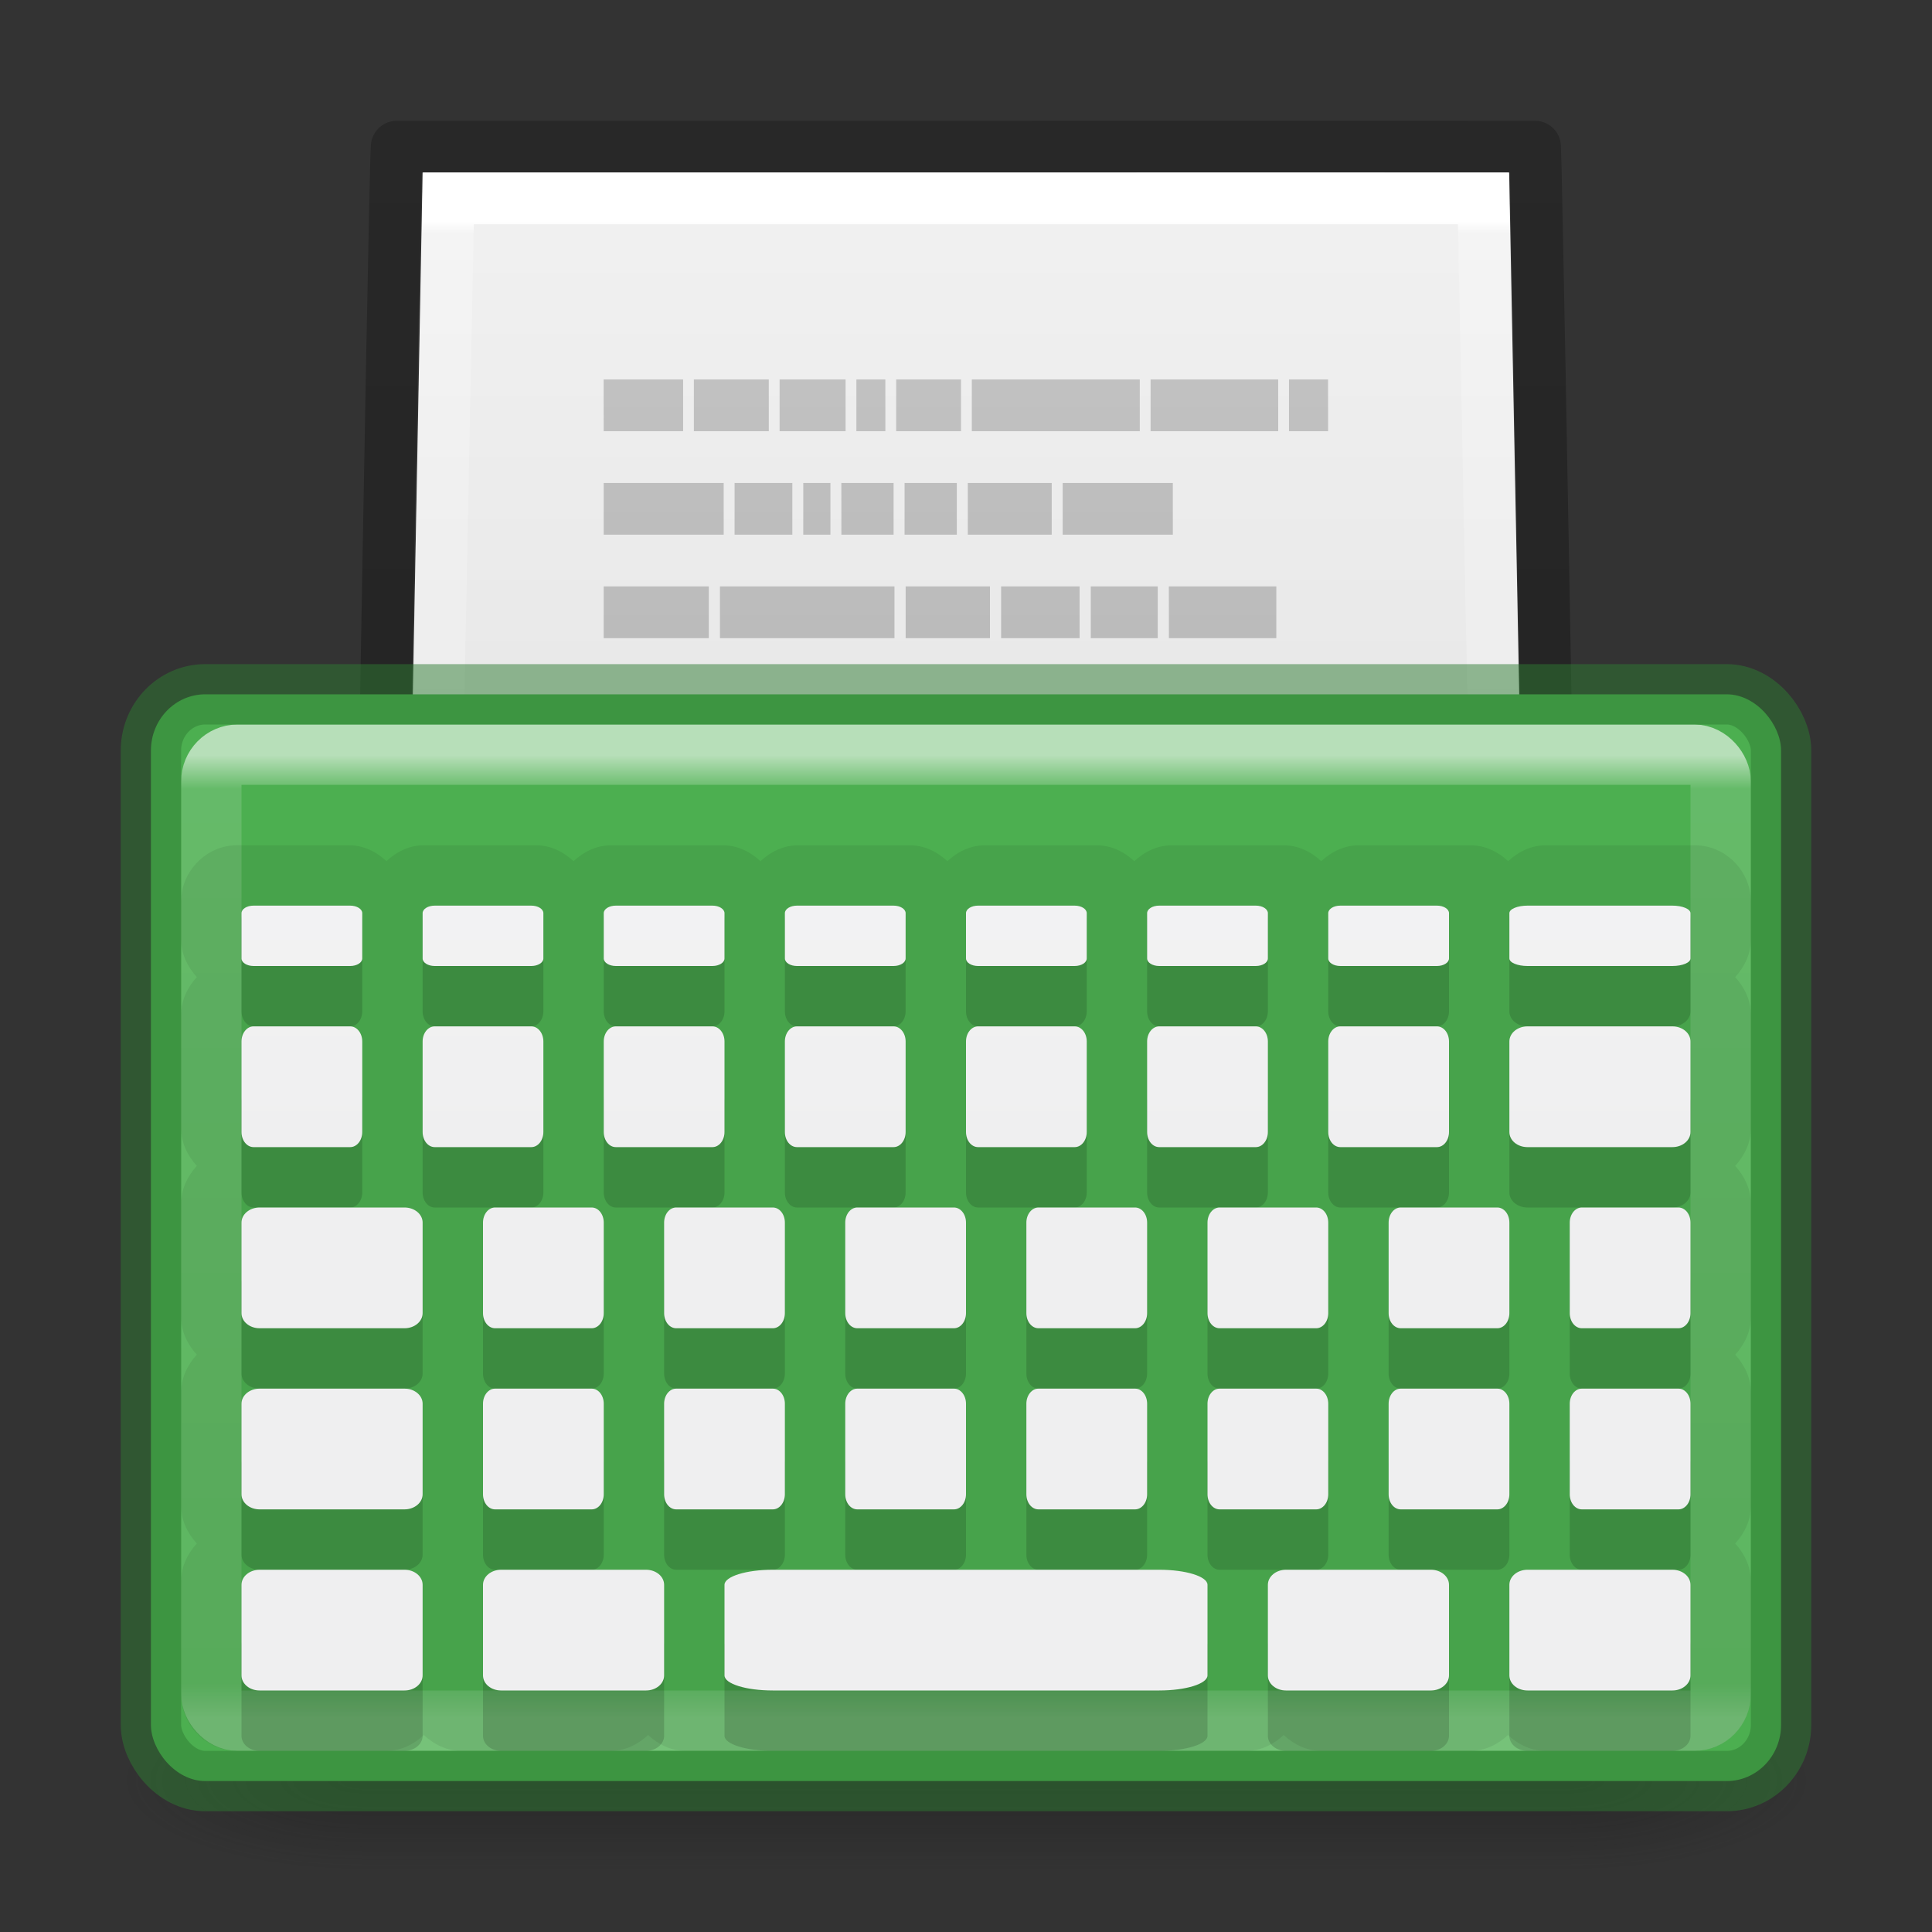 <?xml version="1.0" encoding="UTF-8" standalone="no"?>
<svg
   xmlns:dc="http://purl.org/dc/elements/1.1/"
   xmlns:cc="http://creativecommons.org/ns#"
   xmlns:rdf="http://www.w3.org/1999/02/22-rdf-syntax-ns#"
   xmlns:svg="http://www.w3.org/2000/svg"
   xmlns="http://www.w3.org/2000/svg"
   xmlns:xlink="http://www.w3.org/1999/xlink"
   xmlns:sodipodi="http://sodipodi.sourceforge.net/DTD/sodipodi-0.dtd"
   xmlns:inkscape="http://www.inkscape.org/namespaces/inkscape"
   version="1.1"
   width="32"
   height="32"
   id="svg6860"
   sodipodi:docname="com.github.manexim.typewriter.svg"
   inkscape:version="0.92.4 5da689c313, 2019-01-14">
  <rect width="100%" height="100%" fill="#333333" stroke="none"/>
  <sodipodi:namedview
     pagecolor="#ffffff"
     bordercolor="#666666"
     borderopacity="1"
     objecttolerance="10"
     gridtolerance="10"
     guidetolerance="10"
     inkscape:pageopacity="0"
     inkscape:pageshadow="2"
     inkscape:window-width="1920"
     inkscape:window-height="1167"
     id="namedview43"
     showgrid="true"
     inkscape:zoom="22.627418"
     inkscape:cx="3.0344303"
     inkscape:cy="9.4427537"
     inkscape:window-x="1920"
     inkscape:window-y="0"
     inkscape:window-maximized="1"
     inkscape:current-layer="svg6860">
    <inkscape:grid
       type="xygrid"
       id="grid850"
       empspacing="4" />
    <inkscape:grid
       type="xygrid"
       id="grid852"
       spacingy="0.5"
       spacingx="0.5"
       empspacing="2"
       color="#ffef3f"
       opacity="0.275"
       empcolor="#ffef3f"
       empopacity="0.275"
       dotted="true" />
  </sodipodi:namedview>
  <defs
     id="defs6862">
    <linearGradient
       id="linearGradient857">
      <stop
         style="stop-color:#667885;stop-opacity:1"
         offset="0"
         id="stop853" />
      <stop
         style="stop-color:#485a6c;stop-opacity:1"
         offset="1"
         id="stop855" />
    </linearGradient>
    <linearGradient
       x1="167.983"
       y1="8.508"
       x2="167.983"
       y2="54.78"
       id="linearGradient5915"
       xlink:href="#linearGradient5803-0"
       gradientUnits="userSpaceOnUse"
       gradientTransform="matrix(0.422,0,0,0.422,-52.56,1.775)" />
    <linearGradient
       id="linearGradient5803-0">
      <stop
         id="stop5805-3"
         style="stop-color:#fff5ef;stop-opacity:1"
         offset="0" />
      <stop
         id="stop5807-4"
         style="stop-color:#fef8dd;stop-opacity:1"
         offset="1" />
    </linearGradient>
    <linearGradient
       x1="24"
       y1="6.24"
       x2="24"
       y2="41.76"
       id="linearGradient4161"
       xlink:href="#linearGradient3924-0"
       gradientUnits="userSpaceOnUse"
       gradientTransform="matrix(0.676,0,0,0.676,-0.216,-0.216)" />
    <linearGradient
       id="linearGradient3924-0">
      <stop
         id="stop3926-6"
         style="stop-color:#ffffff;stop-opacity:1"
         offset="0" />
      <stop
         id="stop3928-3"
         style="stop-color:#ffffff;stop-opacity:0.235"
         offset="0.042" />
      <stop
         id="stop3930-2"
         style="stop-color:#ffffff;stop-opacity:0.157"
         offset="0.958" />
      <stop
         id="stop3932-62"
         style="stop-color:#ffffff;stop-opacity:0.392"
         offset="1" />
    </linearGradient>
    <radialGradient
       cx="4.993"
       cy="43.5"
       r="2.5"
       fx="4.993"
       fy="43.5"
       id="radialGradient2976"
       xlink:href="#linearGradient3688-166-749-6"
       gradientUnits="userSpaceOnUse"
       gradientTransform="matrix(2.176,0,0,1.4,26.701,-17.4)" />
    <linearGradient
       id="linearGradient3688-166-749-6">
      <stop
         id="stop2883-8"
         style="stop-color:#181818;stop-opacity:1"
         offset="0" />
      <stop
         id="stop2885-3"
         style="stop-color:#181818;stop-opacity:0"
         offset="1" />
    </linearGradient>
    <radialGradient
       cx="4.993"
       cy="43.5"
       r="2.5"
       fx="4.993"
       fy="43.5"
       id="radialGradient2978"
       xlink:href="#linearGradient3688-464-309-7"
       gradientUnits="userSpaceOnUse"
       gradientTransform="matrix(2.176,0,0,1.4,-21.299,-104.4)" />
    <linearGradient
       id="linearGradient3688-464-309-7">
      <stop
         id="stop2889-0"
         style="stop-color:#181818;stop-opacity:1"
         offset="0" />
      <stop
         id="stop2891-66"
         style="stop-color:#181818;stop-opacity:0"
         offset="1" />
    </linearGradient>
    <linearGradient
       x1="25.058"
       y1="47.028"
       x2="25.058"
       y2="39.999"
       id="linearGradient2980"
       xlink:href="#linearGradient3702-501-757-3"
       gradientUnits="userSpaceOnUse"
       gradientTransform="matrix(0.969,0,0,1,0.735,0)" />
    <linearGradient
       id="linearGradient3702-501-757-3">
      <stop
         id="stop2895-3"
         style="stop-color:#181818;stop-opacity:0"
         offset="0" />
      <stop
         id="stop2897-28"
         style="stop-color:#181818;stop-opacity:1"
         offset="0.5" />
      <stop
         id="stop2899-8"
         style="stop-color:#181818;stop-opacity:0"
         offset="1" />
    </linearGradient>
    <linearGradient
       xlink:href="#linearGradient857"
       id="linearGradient859"
       x1="17"
       y1="3"
       x2="17"
       y2="29.133"
       gradientUnits="userSpaceOnUse" />
    <linearGradient
       xlink:href="#linearGradient5171"
       id="linearGradient5177"
       x1="-19"
       y1="20"
       x2="-19"
       y2="42"
       gradientUnits="userSpaceOnUse"
       gradientTransform="translate(46.621,-46)" />
    <linearGradient
       id="linearGradient5171">
      <stop
         style="stop-color:#f8f8f8;stop-opacity:1"
         offset="0"
         id="stop5173" />
      <stop
         style="stop-color:#efeff0;stop-opacity:1"
         offset="1"
         id="stop5175" />
    </linearGradient>
    <linearGradient
       xlink:href="#linearGradient3462"
       id="linearGradient4088"
       gradientUnits="userSpaceOnUse"
       gradientTransform="matrix(0.676,0,0,0.432,-0.216,10.122)"
       x1="40.29"
       y1="5.525"
       x2="40.29"
       y2="42.438" />
    <linearGradient
       id="linearGradient3462">
      <stop
         id="stop3464"
         style="stop-color:#ffffff;stop-opacity:1"
         offset="0" />
      <stop
         id="stop3466"
         style="stop-color:#ffffff;stop-opacity:0.235"
         offset="0.035" />
      <stop
         id="stop3468"
         style="stop-color:#ffffff;stop-opacity:0.157"
         offset="0.964" />
      <stop
         id="stop3470"
         style="stop-color:#ffffff;stop-opacity:0.392"
         offset="1" />
    </linearGradient>
    <linearGradient
       xlink:href="#radialGradient4536"
       id="linearGradient4534"
       x1="24.726"
       y1="7.879"
       x2="24.726"
       y2="61.172"
       gradientUnits="userSpaceOnUse"
       gradientTransform="matrix(0.6,0,0,0.5,1.6,7.25)" />
    <radialGradient
       cx="23.896"
       cy="3.99"
       r="20.397"
       id="radialGradient4536"
       gradientUnits="userSpaceOnUse"
       gradientTransform="matrix(0,1.232,-1.626,0,18.487,-28.722)">
      <stop
         id="stop4538"
         style="stop-color:#ffffff;stop-opacity:1"
         offset="0" />
      <stop
         id="stop4540"
         style="stop-color:#dddddd;stop-opacity:1"
         offset="0.066" />
      <stop
         id="stop4542"
         style="stop-color:#abacae;stop-opacity:1"
         offset="0.661" />
      <stop
         id="stop4544"
         style="stop-color:#89898b;stop-opacity:1"
         offset="1" />
    </radialGradient>
    <linearGradient
       gradientTransform="matrix(0.084,0,0,0.012,-6.54,38.471)"
       gradientUnits="userSpaceOnUse"
       xlink:href="#linearGradient5048"
       id="linearGradient19619"
       y2="609.505"
       x2="302.857"
       y1="366.648"
       x1="302.857" />
    <linearGradient
       id="linearGradient5048">
      <stop
         offset="0"
         style="stop-color:#000000;stop-opacity:0"
         id="stop5050" />
      <stop
         offset="0.5"
         style="stop-color:#000000;stop-opacity:1"
         id="stop5056" />
      <stop
         offset="1"
         style="stop-color:#000000;stop-opacity:0"
         id="stop5052" />
    </linearGradient>
    <radialGradient
       gradientTransform="matrix(-0.029,0,0,0.012,21.027,38.471)"
       gradientUnits="userSpaceOnUse"
       xlink:href="#linearGradient5060"
       id="radialGradient19616"
       fy="486.648"
       fx="605.714"
       r="117.143"
       cy="486.648"
       cx="605.714" />
    <linearGradient
       id="linearGradient5060">
      <stop
         offset="0"
         style="stop-color:#000000;stop-opacity:1"
         id="stop5062" />
      <stop
         offset="1"
         style="stop-color:#000000;stop-opacity:0"
         id="stop5064" />
    </linearGradient>
    <radialGradient
       gradientTransform="matrix(0.029,0,0,0.012,26.973,38.471)"
       gradientUnits="userSpaceOnUse"
       xlink:href="#linearGradient5060"
       id="radialGradient19613"
       fy="486.648"
       fx="605.714"
       r="117.143"
       cy="486.648"
       cx="605.714" />
    <linearGradient
       y2="42"
       x2="-19"
       y1="20"
       x1="-19"
       gradientTransform="matrix(0.6,0,0,0.5,50.572,-2)"
       gradientUnits="userSpaceOnUse"
       id="linearGradient4577"
       xlink:href="#linearGradient5171" />
    <linearGradient
       id="linearGradient4481">
      <stop
         style="stop-color:#000000;stop-opacity:0.22"
         offset="0"
         id="stop4483" />
      <stop
         style="stop-color:#000000;stop-opacity:0.37"
         offset="1"
         id="stop4485" />
    </linearGradient>
    <linearGradient
       x1="9"
       y1="29.057"
       x2="9"
       y2="26.03"
       id="linearGradient5778"
       xlink:href="#linearGradient3290-678-5"
       gradientUnits="userSpaceOnUse"
       gradientTransform="matrix(0.421,-0.424,0.568,0.566,-2.604,11.121)" />
    <linearGradient
       id="linearGradient3290-678-5">
      <stop
         id="stop2607-6"
         style="stop-color:#ece5a5;stop-opacity:1"
         offset="0" />
      <stop
         id="stop2609-6"
         style="stop-color:#fcfbf2;stop-opacity:1"
         offset="1" />
    </linearGradient>
    <linearGradient
       x1="5.518"
       y1="37.372"
       x2="9.522"
       y2="41.392"
       id="linearGradient5780"
       xlink:href="#linearGradient3191-577-0"
       gradientUnits="userSpaceOnUse"
       gradientTransform="matrix(0.37,0.016,0.016,0.37,12.719,8.722)" />
    <linearGradient
       id="linearGradient3191-577-0">
      <stop
         id="stop2613-0"
         style="stop-color:#dbce48;stop-opacity:1"
         offset="0" />
      <stop
         id="stop2615-4"
         style="stop-color:#c5b625;stop-opacity:1"
         offset="1" />
    </linearGradient>
    <linearGradient
       x1="23.576"
       y1="25.357"
       x2="23.576"
       y2="31.211"
       id="linearGradient5803"
       xlink:href="#linearGradient3155-40-5"
       gradientUnits="userSpaceOnUse"
       gradientTransform="matrix(0.46,-0.46,0.515,0.51,-1.757,12.773)"
       spreadMethod="pad" />
    <linearGradient
       id="linearGradient3155-40-5">
      <stop
         id="stop2541-0"
         style="stop-color:#181818;stop-opacity:1"
         offset="0" />
      <stop
         id="stop2543-6"
         style="stop-color:#dbdbdb;stop-opacity:1"
         offset="0.135" />
      <stop
         id="stop2545-4"
         style="stop-color:#a4a4a4;stop-opacity:1"
         offset="0.202" />
      <stop
         id="stop2547-6"
         style="stop-color:#ffffff;stop-opacity:1"
         offset="0.27" />
      <stop
         id="stop2549-2"
         style="stop-color:#8d8d8d;stop-opacity:1"
         offset="0.447" />
      <stop
         id="stop2551-5"
         style="stop-color:#959595;stop-opacity:1"
         offset="0.571" />
      <stop
         id="stop2553-8"
         style="stop-color:#cecece;stop-opacity:1"
         offset="0.72" />
      <stop
         id="stop2555-6"
         style="stop-color:#181818;stop-opacity:1"
         offset="1" />
    </linearGradient>
    <linearGradient
       x1="21.862"
       y1="38.581"
       x2="21.862"
       y2="19.562"
       id="linearGradient5807"
       xlink:href="#linearGradient4338-2"
       gradientUnits="userSpaceOnUse"
       gradientTransform="matrix(0.686,0,0,1.441,1.15,-25.863)" />
    <linearGradient
       id="linearGradient4338-2">
      <stop
         id="stop4340-6"
         style="stop-color:#8e8e8e;stop-opacity:1"
         offset="0" />
      <stop
         id="stop4342-7"
         style="stop-color:#b5b5b5;stop-opacity:1"
         offset="1" />
    </linearGradient>
    <linearGradient
       x1="-60.97"
       y1="13.668"
       x2="-60.908"
       y2="114.535"
       id="linearGradient5811"
       xlink:href="#linearGradient3600-6"
       gradientUnits="userSpaceOnUse"
       gradientTransform="matrix(0.296,1.7893475e-4,-1.8019585e-4,0.294,30.989,-4.407)" />
    <linearGradient
       id="linearGradient3600-6">
      <stop
         id="stop3602-9"
         style="stop-color:#f4f4f4;stop-opacity:1"
         offset="0" />
      <stop
         id="stop3604-4"
         style="stop-color:#dbdbdb;stop-opacity:1"
         offset="1" />
    </linearGradient>
    <radialGradient
       cx="605.714"
       cy="486.648"
       r="117.143"
       fx="605.714"
       fy="486.648"
       id="radialGradient5826"
       xlink:href="#linearGradient5060"
       gradientUnits="userSpaceOnUse"
       gradientTransform="matrix(0.016,0,0,0.012,17.61,23.471)" />
    <radialGradient
       cx="605.714"
       cy="486.648"
       r="117.143"
       fx="605.714"
       fy="486.648"
       id="radialGradient5829"
       xlink:href="#linearGradient5060"
       gradientUnits="userSpaceOnUse"
       gradientTransform="matrix(-0.016,0,0,0.012,14.39,23.471)" />
    <linearGradient
       x1="302.857"
       y1="366.648"
       x2="302.857"
       y2="609.505"
       id="linearGradient2971"
       xlink:href="#linearGradient5048"
       gradientUnits="userSpaceOnUse"
       gradientTransform="matrix(0.046,0,0,0.012,-0.542,23.471)" />
    <linearGradient
       gradientTransform="matrix(0.567,0,0,0.678,-26.46,0.616)"
       gradientUnits="userSpaceOnUse"
       xlink:href="#linearGradient3454"
       id="linearGradient3388"
       y2="40.377"
       x2="68.437"
       y1="4.907"
       x1="68.437" />
    <linearGradient
       id="linearGradient3454">
      <stop
         offset="0"
         style="stop-color:#ffffff;stop-opacity:1"
         id="stop3456" />
      <stop
         offset="0.01"
         style="stop-color:#ffffff;stop-opacity:0.235"
         id="stop3458" />
      <stop
         offset="0.99"
         style="stop-color:#ffffff;stop-opacity:0.157"
         id="stop3460" />
      <stop
         offset="1"
         style="stop-color:#ffffff;stop-opacity:0.392"
         id="stop3462" />
    </linearGradient>
    <linearGradient
       xlink:href="#linearGradient4481"
       id="linearGradient4487"
       x1="1.448"
       y1="2.602"
       x2="1.448"
       y2="29.61"
       gradientUnits="userSpaceOnUse"
       gradientTransform="translate(25.803)" />
  </defs>
  <g
     style="display:inline"
     id="g2036-2"
     transform="matrix(0.7,0,0,0.333,-0.8,15.333)">
    <g
       style="opacity:0.4"
       id="g3712-3"
       transform="matrix(1.053,0,0,1.286,-1.263,-13.429)">
      <rect
         style="fill:url(#radialGradient2976);fill-opacity:1;stroke:none;stroke-width:1"
         id="rect2801-0"
         y="40"
         x="37.571"
         height="7"
         width="5.429" />
      <rect
         style="fill:url(#radialGradient2978);fill-opacity:1;stroke:none;stroke-width:1"
         id="rect3696-2"
         transform="scale(-1)"
         y="-47"
         x="-10.429"
         height="7"
         width="5.429" />
      <rect
         style="fill:url(#linearGradient2980);fill-opacity:1;stroke:none;stroke-width:1"
         id="rect3700-1"
         y="40"
         x="10.429"
         height="7"
         width="27.143" />
    </g>
  </g>
  <g
     id="g313"
     transform="matrix(0.857,0,0,0.857,2.286,0.286)">
    <g
       id="g570">
      <g
         id="g562">
        <g
           id="g368">
          <path
             inkscape:connector-curvature="0"
             d="m 5.5,3 h 21 L 27,29 C 27,29 12.667,29.005 5,29 5.06,26.928 5.5,3 5.5,3 Z"
             id="path2855"
             style="display:inline;fill:url(#linearGradient5811);fill-opacity:1;stroke:none;stroke-width:1;stroke-linecap:round;stroke-linejoin:round;stroke-miterlimit:4;stroke-dasharray:none;stroke-opacity:1" />
          <path
             inkscape:connector-curvature="0"
             d="m 11.861,25 h 1.214 v 1 h -1.214 z m 1.456,0 H 15 v 1 h -1.683 z m -4.317,0 h 2.62 v 1 H 9 Z m 7.409,-4 h 1.463 v 1 h -1.463 z m 5.338,0 H 25 v 1 h -3.253 z m -7.117,0 h 1.571 v 1 H 14.629 Z m -3.462,0 h 3.253 v 1 h -3.253 z m -2.168,0 h 1.959 v 1 H 9 Z M 22.645,23 H 23 v 1 h -0.355 z m -1.703,0 h 1.52 v 1 h -1.52 z m -2.577,0 h 2.26 v 1 h -2.26 z m -1.927,0 h 1.722 v 1 h -1.722 z m -1.412,0 h 1.072 v 1 h -1.072 z m -1.255,0 h 1.072 v 1 h -1.072 z m -0.695,0 h 0.557 v 1 h -0.557 z m -1.434,0 h 1.184 v 1 h -1.184 z m -2.644,0 h 2.461 v 1 H 9 Z M 16.681,11 H 18.198 v 1 h -1.517 z m 3.242,0 H 22 v 1 h -2.076 z m -1.509,0 h 1.294 v 1 h -1.294 z m -3.578,0 h 1.629 v 1 h -1.629 z m -3.589,0 h 3.373 v 1 H 11.247 Z m -2.247,0 h 2.032 v 1 H 9 Z M 17.871,9 H 20 V 10 h -2.129 z m -1.834,0 h 1.622 V 10 h -1.622 z m -1.222,0 h 1.01 V 10 h -1.01 z m -1.222,0 h 1.01 V 10 H 13.594 Z m -0.736,0 h 0.525 V 10 h -0.525 z m -1.327,0 h 1.116 V 10 h -1.116 z m -2.53,0 H 11.319 V 10 H 9 Z m 13.245,-2 H 23 v 1 h -0.755 z m -2.675,0 h 2.466 v 1 h -2.466 z m -3.455,0 h 3.246 v 1 h -3.246 z m -1.462,0 h 1.253 v 1 h -1.253 z m -0.769,0 h 0.56 v 1 h -0.56 z m -1.484,0 h 1.275 v 1 h -1.275 z m -1.657,0 h 1.448 v 1 h -1.448 z m -1.744,0 H 10.535 v 1 H 9 Z M 16.881,17 h 2.905 v 1 H 16.881 Z m -1.459,0 h 1.233 v 1 h -1.233 z m -3.314,0 h 3.088 v 1 H 12.108 Z M 9,17 H 11.882 v 1 H 9 Z m 7.039,2 h 1.629 v 1 H 16.039 Z m -1.336,0 h 1.014 v 1 h -1.014 z m -1.187,0 h 1.014 v 1 h -1.014 z m -0.657,0 h 0.527 v 1 h -0.527 z m -1.357,0 h 1.12 v 1 h -1.12 z m -2.502,0 h 2.329 v 1 H 9 Z M 19.541,15 H 22 v 1 h -2.459 z m -3.445,0 h 3.237 v 1 h -3.237 z m -1.458,0 h 1.25 v 1 h -1.25 z m -0.767,0 h 0.558 v 1 h -0.558 z m -1.48,0 h 1.271 v 1 h -1.271 z m -1.652,0 h 1.444 v 1 h -1.444 z m -1.739,0 h 1.53 v 1 H 9 Z"
             id="path3406"
             style="display:inline;opacity:0.7;fill:url(#linearGradient5807);fill-opacity:1;stroke:none"
             sodipodi:nodetypes="ccccccccccccccccccccccccccccccccccccccccccccccccccccccccccccccccccccccccccccccccccccccccccccccccccccccccccccccccccccccccccccccccccccccccccccccccccccccccccccccccccccccccccccccccccccccccccccccccccccccccccccccccccccccccccccccccccccccccccccccccccccccccccccccccccccccccccccccccccc" />
          <path
             inkscape:connector-curvature="0"
             style="color:#000000;display:inline;overflow:visible;visibility:visible;fill:none;stroke:url(#linearGradient3388);stroke-width:1;stroke-linecap:round;stroke-linejoin:miter;stroke-miterlimit:4;stroke-dasharray:none;stroke-dashoffset:0;stroke-opacity:1;marker:none;enable-background:accumulate"
             id="path2855-3"
             d="m 6,3.5 h 20 l 0.5,25 h -21 z" />
          <path
             inkscape:connector-curvature="0"
             d="m 5,2.501 c 5.6,0.003 16.4,-0.003 22,0 C 27.049,3.558 27.451,27.655 27.5,29.5 19.833,29.495 12.167,29.491 4.5,29.486 c 0.06,-2.072 0.44,-26.055 0.5,-26.985 z"
             id="path2855-7-3"
             style="display:inline;fill:none;fill-opacity:1;stroke:url(#linearGradient4487);stroke-width:1;stroke-linecap:round;stroke-linejoin:round;stroke-miterlimit:4;stroke-dasharray:none;stroke-opacity:1" />
        </g>
      </g>
    </g>
  </g>
  <g
     id="g1003">
    <rect
       style="color:#000000;display:inline;overflow:visible;visibility:visible;opacity:1;fill:#4caf50;fill-opacity:1;fill-rule:nonzero;stroke:none;stroke-width:1;marker:none;enable-background:accumulate"
       id="rect5505-21-3-8-5-2"
       y="11.5"
       x="2.5"
       ry="0.931"
       rx="0.9"
       height="18"
       width="27" />
    <rect
       style="opacity:0.6;fill:none;stroke:url(#linearGradient4088);stroke-width:1;stroke-linecap:round;stroke-linejoin:round;stroke-miterlimit:4;stroke-dasharray:none;stroke-dashoffset:0;stroke-opacity:1"
       id="rect6741-5-0-2-3"
       y="12.5"
       x="3.5"
       ry="0.444"
       rx="0.436"
       height="16"
       width="25" />
    <rect
       style="color:#000000;clip-rule:nonzero;display:inline;overflow:visible;visibility:visible;opacity:0.5;isolation:auto;mix-blend-mode:normal;color-interpolation:sRGB;color-interpolation-filters:linearRGB;solid-color:#000000;solid-opacity:1;fill:none;fill-opacity:1;fill-rule:nonzero;stroke:#2e7d32;stroke-width:1;stroke-linecap:butt;stroke-linejoin:miter;stroke-miterlimit:4;stroke-dasharray:none;stroke-dashoffset:0;stroke-opacity:1;marker:none;color-rendering:auto;image-rendering:auto;shape-rendering:auto;text-rendering:auto;enable-background:accumulate"
       id="rect5505-21-3-8-9-1-1"
       y="11.5"
       x="2.5"
       ry="0.931"
       rx="0.9"
       height="18"
       width="27" />
    <path
       d="M 3.924,14 C 3.422,14 3,14.427 3,14.933 v 0.625 c 0,0.241 0.106,0.458 0.26,0.625 C 3.106,16.352 3,16.568 3,16.809 v 1.876 c 0,0.241 0.106,0.458 0.26,0.625 C 3.106,19.479 3,19.695 3,19.936 v 1.876 c 0,0.241 0.106,0.458 0.26,0.625 C 3.106,22.606 3,22.823 3,23.064 v 1.876 C 3,25.181 3.106,25.398 3.26,25.565 3.106,25.733 3,25.95 3,26.191 v 1.876 c 0,0.507 0.422,0.933 0.924,0.933 h 2.477 c 0.239,0 0.453,-0.107 0.619,-0.263 0.166,0.156 0.381,0.263 0.619,0.263 h 2.477 c 0.239,0 0.453,-0.107 0.619,-0.263 0.166,0.156 0.381,0.263 0.619,0.263 h 9.289 c 0.239,0 0.453,-0.107 0.619,-0.263 0.166,0.156 0.381,0.263 0.619,0.263 h 2.477 c 0.239,0 0.453,-0.107 0.619,-0.263 0.166,0.156 0.381,0.263 0.619,0.263 h 2.477 C 28.578,29 29,28.573 29,28.067 V 26.191 C 29,25.95 28.894,25.733 28.74,25.565 28.894,25.398 29,25.181 29,24.94 V 23.064 C 29,22.823 28.894,22.606 28.74,22.438 28.894,22.271 29,22.054 29,21.813 V 19.936 C 29,19.695 28.894,19.479 28.74,19.311 28.894,19.143 29,18.927 29,18.686 V 16.809 C 29,16.568 28.894,16.352 28.74,16.184 28.894,16.016 29,15.8 29,15.559 v -0.625 c 0,-0.507 -0.422,-0.933 -0.924,-0.933 h -2.477 c -0.239,0 -0.453,0.107 -0.619,0.263 -0.166,-0.156 -0.381,-0.263 -0.619,-0.263 h -1.858 c -0.239,0 -0.453,0.107 -0.619,0.263 -0.166,-0.156 -0.381,-0.263 -0.619,-0.263 h -1.858 c -0.239,0 -0.453,0.107 -0.619,0.263 -0.166,-0.156 -0.381,-0.263 -0.619,-0.263 h -1.858 c -0.239,0 -0.453,0.107 -0.619,0.263 -0.166,-0.156 -0.381,-0.263 -0.619,-0.263 h -1.858 c -0.239,0 -0.453,0.107 -0.619,0.263 -0.166,-0.156 -0.381,-0.263 -0.619,-0.263 h -1.858 c -0.239,0 -0.453,0.107 -0.619,0.263 C 9.332,14.107 9.117,14 8.878,14 H 7.02 c -0.239,0 -0.453,0.107 -0.619,0.263 C 6.235,14.107 6.021,14 5.782,14 Z"
       id="path5222"
       style="color:#000000;clip-rule:nonzero;display:inline;overflow:visible;visibility:visible;opacity:0.07;isolation:auto;mix-blend-mode:normal;color-interpolation:sRGB;color-interpolation-filters:linearRGB;solid-color:#000000;solid-opacity:1;fill:#000000;fill-opacity:1;fill-rule:nonzero;stroke:none;stroke-width:1;stroke-linecap:butt;stroke-linejoin:miter;stroke-miterlimit:4;stroke-dasharray:none;stroke-dashoffset:0;stroke-opacity:1;marker:none;color-rendering:auto;image-rendering:auto;shape-rendering:auto;text-rendering:auto;enable-background:accumulate"
       inkscape:connector-curvature="0" />
    <path
       id="path4264"
       d="m 4.3,27 c -0.166,0 -0.3,0.112 -0.3,0.25 v 1.5 c 0,0.139 0.134,0.25 0.3,0.25 h 2.4 c 0.166,0 0.3,-0.112 0.3,-0.25 v -1.5 c 0,-0.139 -0.134,-0.25 -0.3,-0.25 z"
       style="color:#000000;clip-rule:nonzero;display:inline;overflow:visible;visibility:visible;opacity:0.15;isolation:auto;mix-blend-mode:normal;color-interpolation:sRGB;color-interpolation-filters:linearRGB;solid-color:#000000;solid-opacity:1;fill:#000000;fill-opacity:1;fill-rule:nonzero;stroke:none;stroke-width:1;stroke-linecap:butt;stroke-linejoin:miter;stroke-miterlimit:4;stroke-dasharray:none;stroke-dashoffset:0;stroke-opacity:1;marker:none;color-rendering:auto;image-rendering:auto;shape-rendering:auto;text-rendering:auto;enable-background:accumulate"
       inkscape:connector-curvature="0" />
    <path
       style="color:#000000;clip-rule:nonzero;display:inline;overflow:visible;visibility:visible;opacity:0.15;isolation:auto;mix-blend-mode:normal;color-interpolation:sRGB;color-interpolation-filters:linearRGB;solid-color:#000000;solid-opacity:1;fill:#000000;fill-opacity:1;fill-rule:nonzero;stroke:none;stroke-width:1;stroke-linecap:butt;stroke-linejoin:miter;stroke-miterlimit:4;stroke-dasharray:none;stroke-dashoffset:0;stroke-opacity:1;marker:none;color-rendering:auto;image-rendering:auto;shape-rendering:auto;text-rendering:auto;enable-background:accumulate"
       d="m 8.3,27 c -0.166,0 -0.3,0.112 -0.3,0.25 v 1.5 c 0,0.139 0.134,0.25 0.3,0.25 h 2.4 c 0.166,0 0.3,-0.112 0.3,-0.25 v -1.5 c 0,-0.139 -0.134,-0.25 -0.3,-0.25 z"
       id="path4330"
       inkscape:connector-curvature="0" />
    <path
       id="path4336"
       d="m 25.3,27 c -0.166,0 -0.3,0.112 -0.3,0.25 v 1.5 c 0,0.139 0.134,0.25 0.3,0.25 h 2.4 c 0.166,0 0.3,-0.112 0.3,-0.25 v -1.5 c 0,-0.139 -0.134,-0.25 -0.3,-0.25 z"
       style="color:#000000;clip-rule:nonzero;display:inline;overflow:visible;visibility:visible;opacity:0.15;isolation:auto;mix-blend-mode:normal;color-interpolation:sRGB;color-interpolation-filters:linearRGB;solid-color:#000000;solid-opacity:1;fill:#000000;fill-opacity:1;fill-rule:nonzero;stroke:none;stroke-width:1;stroke-linecap:butt;stroke-linejoin:miter;stroke-miterlimit:4;stroke-dasharray:none;stroke-dashoffset:0;stroke-opacity:1;marker:none;color-rendering:auto;image-rendering:auto;shape-rendering:auto;text-rendering:auto;enable-background:accumulate"
       inkscape:connector-curvature="0" />
    <path
       id="path4342"
       d="m 21.3,27 c -0.166,0 -0.3,0.112 -0.3,0.25 v 1.5 c 0,0.139 0.134,0.25 0.3,0.25 h 2.4 c 0.166,0 0.3,-0.112 0.3,-0.25 v -1.5 c 0,-0.139 -0.134,-0.25 -0.3,-0.25 z"
       style="color:#000000;clip-rule:nonzero;display:inline;overflow:visible;visibility:visible;opacity:0.15;isolation:auto;mix-blend-mode:normal;color-interpolation:sRGB;color-interpolation-filters:linearRGB;solid-color:#000000;solid-opacity:1;fill:#000000;fill-opacity:1;fill-rule:nonzero;stroke:none;stroke-width:1;stroke-linecap:butt;stroke-linejoin:miter;stroke-miterlimit:4;stroke-dasharray:none;stroke-dashoffset:0;stroke-opacity:1;marker:none;color-rendering:auto;image-rendering:auto;shape-rendering:auto;text-rendering:auto;enable-background:accumulate"
       inkscape:connector-curvature="0" />
    <path
       id="path4348"
       d="m 12.8,27 c -0.443,0 -0.8,0.112 -0.8,0.25 v 1.5 c 0,0.139 0.357,0.25 0.8,0.25 h 6.4 c 0.443,0 0.8,-0.112 0.8,-0.25 v -1.5 c 0,-0.139 -0.357,-0.25 -0.8,-0.25 z"
       style="color:#000000;clip-rule:nonzero;display:inline;overflow:visible;visibility:visible;opacity:0.15;isolation:auto;mix-blend-mode:normal;color-interpolation:sRGB;color-interpolation-filters:linearRGB;solid-color:#000000;solid-opacity:1;fill:#000000;fill-opacity:1;fill-rule:nonzero;stroke:none;stroke-width:1;stroke-linecap:butt;stroke-linejoin:miter;stroke-miterlimit:4;stroke-dasharray:none;stroke-dashoffset:0;stroke-opacity:1;marker:none;color-rendering:auto;image-rendering:auto;shape-rendering:auto;text-rendering:auto;enable-background:accumulate"
       inkscape:connector-curvature="0" />
    <path
       id="path4360"
       d="m 8.2,24 c -0.111,0 -0.2,0.112 -0.2,0.25 v 1.5 c 0,0.139 0.089,0.25 0.2,0.25 h 1.6 c 0.111,0 0.2,-0.112 0.2,-0.25 v -1.5 c 0,-0.139 -0.089,-0.25 -0.2,-0.25 z"
       style="color:#000000;clip-rule:nonzero;display:inline;overflow:visible;visibility:visible;opacity:0.15;isolation:auto;mix-blend-mode:normal;color-interpolation:sRGB;color-interpolation-filters:linearRGB;solid-color:#000000;solid-opacity:1;fill:#000000;fill-opacity:1;fill-rule:nonzero;stroke:none;stroke-width:1;stroke-linecap:butt;stroke-linejoin:miter;stroke-miterlimit:4;stroke-dasharray:none;stroke-dashoffset:0;stroke-opacity:1;marker:none;color-rendering:auto;image-rendering:auto;shape-rendering:auto;text-rendering:auto;enable-background:accumulate"
       inkscape:connector-curvature="0" />
    <path
       style="color:#000000;clip-rule:nonzero;display:inline;overflow:visible;visibility:visible;opacity:0.15;isolation:auto;mix-blend-mode:normal;color-interpolation:sRGB;color-interpolation-filters:linearRGB;solid-color:#000000;solid-opacity:1;fill:#000000;fill-opacity:1;fill-rule:nonzero;stroke:none;stroke-width:1;stroke-linecap:butt;stroke-linejoin:miter;stroke-miterlimit:4;stroke-dasharray:none;stroke-dashoffset:0;stroke-opacity:1;marker:none;color-rendering:auto;image-rendering:auto;shape-rendering:auto;text-rendering:auto;enable-background:accumulate"
       d="m 14.2,24 c -0.111,0 -0.2,0.112 -0.2,0.25 v 1.5 c 0,0.139 0.089,0.25 0.2,0.25 h 1.6 c 0.111,0 0.2,-0.112 0.2,-0.25 v -1.5 c 0,-0.139 -0.089,-0.25 -0.2,-0.25 z"
       id="path4366"
       inkscape:connector-curvature="0" />
    <path
       id="path4372"
       d="m 20.2,24 c -0.111,0 -0.2,0.112 -0.2,0.25 v 1.5 c 0,0.139 0.089,0.25 0.2,0.25 h 1.6 c 0.111,0 0.2,-0.112 0.2,-0.25 v -1.5 c 0,-0.139 -0.089,-0.25 -0.2,-0.25 z"
       style="color:#000000;clip-rule:nonzero;display:inline;overflow:visible;visibility:visible;opacity:0.15;isolation:auto;mix-blend-mode:normal;color-interpolation:sRGB;color-interpolation-filters:linearRGB;solid-color:#000000;solid-opacity:1;fill:#000000;fill-opacity:1;fill-rule:nonzero;stroke:none;stroke-width:1;stroke-linecap:butt;stroke-linejoin:miter;stroke-miterlimit:4;stroke-dasharray:none;stroke-dashoffset:0;stroke-opacity:1;marker:none;color-rendering:auto;image-rendering:auto;shape-rendering:auto;text-rendering:auto;enable-background:accumulate"
       inkscape:connector-curvature="0" />
    <path
       style="color:#000000;clip-rule:nonzero;display:inline;overflow:visible;visibility:visible;opacity:0.15;isolation:auto;mix-blend-mode:normal;color-interpolation:sRGB;color-interpolation-filters:linearRGB;solid-color:#000000;solid-opacity:1;fill:#000000;fill-opacity:1;fill-rule:nonzero;stroke:none;stroke-width:1;stroke-linecap:butt;stroke-linejoin:miter;stroke-miterlimit:4;stroke-dasharray:none;stroke-dashoffset:0;stroke-opacity:1;marker:none;color-rendering:auto;image-rendering:auto;shape-rendering:auto;text-rendering:auto;enable-background:accumulate"
       d="m 26.2,24 c -0.111,0 -0.2,0.112 -0.2,0.25 v 1.5 c 0,0.139 0.089,0.25 0.2,0.25 h 1.6 c 0.111,0 0.2,-0.112 0.2,-0.25 v -1.5 c 0,-0.139 -0.089,-0.25 -0.2,-0.25 z"
       id="path4378"
       inkscape:connector-curvature="0" />
    <path
       style="color:#000000;clip-rule:nonzero;display:inline;overflow:visible;visibility:visible;opacity:0.15;isolation:auto;mix-blend-mode:normal;color-interpolation:sRGB;color-interpolation-filters:linearRGB;solid-color:#000000;solid-opacity:1;fill:#000000;fill-opacity:1;fill-rule:nonzero;stroke:none;stroke-width:1;stroke-linecap:butt;stroke-linejoin:miter;stroke-miterlimit:4;stroke-dasharray:none;stroke-dashoffset:0;stroke-opacity:1;marker:none;color-rendering:auto;image-rendering:auto;shape-rendering:auto;text-rendering:auto;enable-background:accumulate"
       d="m 4.3,24 c -0.166,0 -0.3,0.112 -0.3,0.25 v 1.5 c 0,0.139 0.134,0.25 0.3,0.25 h 2.4 c 0.166,0 0.3,-0.112 0.3,-0.25 v -1.5 c 0,-0.139 -0.134,-0.25 -0.3,-0.25 z"
       id="path4384"
       inkscape:connector-curvature="0" />
    <path
       style="color:#000000;clip-rule:nonzero;display:inline;overflow:visible;visibility:visible;opacity:0.15;isolation:auto;mix-blend-mode:normal;color-interpolation:sRGB;color-interpolation-filters:linearRGB;solid-color:#000000;solid-opacity:1;fill:#000000;fill-opacity:1;fill-rule:nonzero;stroke:none;stroke-width:1;stroke-linecap:butt;stroke-linejoin:miter;stroke-miterlimit:4;stroke-dasharray:none;stroke-dashoffset:0;stroke-opacity:1;marker:none;color-rendering:auto;image-rendering:auto;shape-rendering:auto;text-rendering:auto;enable-background:accumulate"
       d="m 11.2,24 c -0.111,0 -0.2,0.112 -0.2,0.25 v 1.5 c 0,0.139 0.089,0.25 0.2,0.25 h 1.6 c 0.111,0 0.2,-0.112 0.2,-0.25 v -1.5 c 0,-0.139 -0.089,-0.25 -0.2,-0.25 z"
       id="path4390"
       inkscape:connector-curvature="0" />
    <path
       id="path4396"
       d="m 17.2,24 c -0.111,0 -0.2,0.112 -0.2,0.25 v 1.5 c 0,0.139 0.089,0.25 0.2,0.25 h 1.6 c 0.111,0 0.2,-0.112 0.2,-0.25 v -1.5 c 0,-0.139 -0.089,-0.25 -0.2,-0.25 z"
       style="color:#000000;clip-rule:nonzero;display:inline;overflow:visible;visibility:visible;opacity:0.15;isolation:auto;mix-blend-mode:normal;color-interpolation:sRGB;color-interpolation-filters:linearRGB;solid-color:#000000;solid-opacity:1;fill:#000000;fill-opacity:1;fill-rule:nonzero;stroke:none;stroke-width:1;stroke-linecap:butt;stroke-linejoin:miter;stroke-miterlimit:4;stroke-dasharray:none;stroke-dashoffset:0;stroke-opacity:1;marker:none;color-rendering:auto;image-rendering:auto;shape-rendering:auto;text-rendering:auto;enable-background:accumulate"
       inkscape:connector-curvature="0" />
    <path
       style="color:#000000;clip-rule:nonzero;display:inline;overflow:visible;visibility:visible;opacity:0.15;isolation:auto;mix-blend-mode:normal;color-interpolation:sRGB;color-interpolation-filters:linearRGB;solid-color:#000000;solid-opacity:1;fill:#000000;fill-opacity:1;fill-rule:nonzero;stroke:none;stroke-width:1;stroke-linecap:butt;stroke-linejoin:miter;stroke-miterlimit:4;stroke-dasharray:none;stroke-dashoffset:0;stroke-opacity:1;marker:none;color-rendering:auto;image-rendering:auto;shape-rendering:auto;text-rendering:auto;enable-background:accumulate"
       d="m 23.2,24 c -0.111,0 -0.2,0.112 -0.2,0.25 v 1.5 c 0,0.139 0.089,0.25 0.2,0.25 h 1.6 c 0.111,0 0.2,-0.112 0.2,-0.25 v -1.5 c 0,-0.139 -0.089,-0.25 -0.2,-0.25 z"
       id="path4402"
       inkscape:connector-curvature="0" />
    <path
       style="color:#000000;clip-rule:nonzero;display:inline;overflow:visible;visibility:visible;opacity:0.15;isolation:auto;mix-blend-mode:normal;color-interpolation:sRGB;color-interpolation-filters:linearRGB;solid-color:#000000;solid-opacity:1;fill:#000000;fill-opacity:1;fill-rule:nonzero;stroke:none;stroke-width:1;stroke-linecap:butt;stroke-linejoin:miter;stroke-miterlimit:4;stroke-dasharray:none;stroke-dashoffset:0;stroke-opacity:1;marker:none;color-rendering:auto;image-rendering:auto;shape-rendering:auto;text-rendering:auto;enable-background:accumulate"
       d="m 8.2,21 c -0.111,0 -0.2,0.112 -0.2,0.25 v 1.5 c 0,0.139 0.089,0.25 0.2,0.25 h 1.6 c 0.111,0 0.2,-0.112 0.2,-0.25 v -1.5 c 0,-0.139 -0.089,-0.25 -0.2,-0.25 z"
       id="path4408"
       inkscape:connector-curvature="0" />
    <path
       id="path4412"
       d="m 14.2,21 c -0.111,0 -0.2,0.112 -0.2,0.25 v 1.5 c 0,0.139 0.089,0.25 0.2,0.25 h 1.6 c 0.111,0 0.2,-0.112 0.2,-0.25 v -1.5 c 0,-0.139 -0.089,-0.25 -0.2,-0.25 z"
       style="color:#000000;clip-rule:nonzero;display:inline;overflow:visible;visibility:visible;opacity:0.15;isolation:auto;mix-blend-mode:normal;color-interpolation:sRGB;color-interpolation-filters:linearRGB;solid-color:#000000;solid-opacity:1;fill:#000000;fill-opacity:1;fill-rule:nonzero;stroke:none;stroke-width:1;stroke-linecap:butt;stroke-linejoin:miter;stroke-miterlimit:4;stroke-dasharray:none;stroke-dashoffset:0;stroke-opacity:1;marker:none;color-rendering:auto;image-rendering:auto;shape-rendering:auto;text-rendering:auto;enable-background:accumulate"
       inkscape:connector-curvature="0" />
    <path
       style="color:#000000;clip-rule:nonzero;display:inline;overflow:visible;visibility:visible;opacity:0.15;isolation:auto;mix-blend-mode:normal;color-interpolation:sRGB;color-interpolation-filters:linearRGB;solid-color:#000000;solid-opacity:1;fill:#000000;fill-opacity:1;fill-rule:nonzero;stroke:none;stroke-width:1;stroke-linecap:butt;stroke-linejoin:miter;stroke-miterlimit:4;stroke-dasharray:none;stroke-dashoffset:0;stroke-opacity:1;marker:none;color-rendering:auto;image-rendering:auto;shape-rendering:auto;text-rendering:auto;enable-background:accumulate"
       d="m 20.2,21 c -0.111,0 -0.2,0.112 -0.2,0.25 v 1.5 c 0,0.139 0.089,0.25 0.2,0.25 h 1.6 c 0.111,0 0.2,-0.112 0.2,-0.25 v -1.5 c 0,-0.139 -0.089,-0.25 -0.2,-0.25 z"
       id="path4416"
       inkscape:connector-curvature="0" />
    <path
       id="path4420"
       d="m 26.2,21 c -0.111,0 -0.2,0.112 -0.2,0.25 v 1.5 c 0,0.139 0.089,0.25 0.2,0.25 h 1.6 c 0.111,0 0.2,-0.112 0.2,-0.25 v -1.5 c 0,-0.139 -0.089,-0.25 -0.2,-0.25 z"
       style="color:#000000;clip-rule:nonzero;display:inline;overflow:visible;visibility:visible;opacity:0.15;isolation:auto;mix-blend-mode:normal;color-interpolation:sRGB;color-interpolation-filters:linearRGB;solid-color:#000000;solid-opacity:1;fill:#000000;fill-opacity:1;fill-rule:nonzero;stroke:none;stroke-width:1;stroke-linecap:butt;stroke-linejoin:miter;stroke-miterlimit:4;stroke-dasharray:none;stroke-dashoffset:0;stroke-opacity:1;marker:none;color-rendering:auto;image-rendering:auto;shape-rendering:auto;text-rendering:auto;enable-background:accumulate"
       inkscape:connector-curvature="0" />
    <path
       id="path4424"
       d="m 4.3,21 c -0.166,0 -0.3,0.112 -0.3,0.25 v 1.5 c 0,0.139 0.134,0.25 0.3,0.25 h 2.4 c 0.166,0 0.3,-0.112 0.3,-0.25 v -1.5 c 0,-0.139 -0.134,-0.25 -0.3,-0.25 z"
       style="color:#000000;clip-rule:nonzero;display:inline;overflow:visible;visibility:visible;opacity:0.15;isolation:auto;mix-blend-mode:normal;color-interpolation:sRGB;color-interpolation-filters:linearRGB;solid-color:#000000;solid-opacity:1;fill:#000000;fill-opacity:1;fill-rule:nonzero;stroke:none;stroke-width:1;stroke-linecap:butt;stroke-linejoin:miter;stroke-miterlimit:4;stroke-dasharray:none;stroke-dashoffset:0;stroke-opacity:1;marker:none;color-rendering:auto;image-rendering:auto;shape-rendering:auto;text-rendering:auto;enable-background:accumulate"
       inkscape:connector-curvature="0" />
    <path
       id="path4428"
       d="m 11.2,21 c -0.111,0 -0.2,0.112 -0.2,0.25 v 1.5 c 0,0.139 0.089,0.25 0.2,0.25 h 1.6 c 0.111,0 0.2,-0.112 0.2,-0.25 v -1.5 c 0,-0.139 -0.089,-0.25 -0.2,-0.25 z"
       style="color:#000000;clip-rule:nonzero;display:inline;overflow:visible;visibility:visible;opacity:0.15;isolation:auto;mix-blend-mode:normal;color-interpolation:sRGB;color-interpolation-filters:linearRGB;solid-color:#000000;solid-opacity:1;fill:#000000;fill-opacity:1;fill-rule:nonzero;stroke:none;stroke-width:1;stroke-linecap:butt;stroke-linejoin:miter;stroke-miterlimit:4;stroke-dasharray:none;stroke-dashoffset:0;stroke-opacity:1;marker:none;color-rendering:auto;image-rendering:auto;shape-rendering:auto;text-rendering:auto;enable-background:accumulate"
       inkscape:connector-curvature="0" />
    <path
       style="color:#000000;clip-rule:nonzero;display:inline;overflow:visible;visibility:visible;opacity:0.15;isolation:auto;mix-blend-mode:normal;color-interpolation:sRGB;color-interpolation-filters:linearRGB;solid-color:#000000;solid-opacity:1;fill:#000000;fill-opacity:1;fill-rule:nonzero;stroke:none;stroke-width:1;stroke-linecap:butt;stroke-linejoin:miter;stroke-miterlimit:4;stroke-dasharray:none;stroke-dashoffset:0;stroke-opacity:1;marker:none;color-rendering:auto;image-rendering:auto;shape-rendering:auto;text-rendering:auto;enable-background:accumulate"
       d="m 17.2,21 c -0.111,0 -0.2,0.112 -0.2,0.25 v 1.5 c 0,0.139 0.089,0.25 0.2,0.25 h 1.6 c 0.111,0 0.2,-0.112 0.2,-0.25 v -1.5 c 0,-0.139 -0.089,-0.25 -0.2,-0.25 z"
       id="path4432"
       inkscape:connector-curvature="0" />
    <path
       id="path4436"
       d="m 23.2,21 c -0.111,0 -0.2,0.112 -0.2,0.25 v 1.5 c 0,0.139 0.089,0.25 0.2,0.25 h 1.6 c 0.111,0 0.2,-0.112 0.2,-0.25 v -1.5 c 0,-0.139 -0.089,-0.25 -0.2,-0.25 z"
       style="color:#000000;clip-rule:nonzero;display:inline;overflow:visible;visibility:visible;opacity:0.15;isolation:auto;mix-blend-mode:normal;color-interpolation:sRGB;color-interpolation-filters:linearRGB;solid-color:#000000;solid-opacity:1;fill:#000000;fill-opacity:1;fill-rule:nonzero;stroke:none;stroke-width:1;stroke-linecap:butt;stroke-linejoin:miter;stroke-miterlimit:4;stroke-dasharray:none;stroke-dashoffset:0;stroke-opacity:1;marker:none;color-rendering:auto;image-rendering:auto;shape-rendering:auto;text-rendering:auto;enable-background:accumulate"
       inkscape:connector-curvature="0" />
    <path
       style="color:#000000;clip-rule:nonzero;display:inline;overflow:visible;visibility:visible;opacity:0.15;isolation:auto;mix-blend-mode:normal;color-interpolation:sRGB;color-interpolation-filters:linearRGB;solid-color:#000000;solid-opacity:1;fill:#000000;fill-opacity:1;fill-rule:nonzero;stroke:none;stroke-width:1;stroke-linecap:butt;stroke-linejoin:miter;stroke-miterlimit:4;stroke-dasharray:none;stroke-dashoffset:0;stroke-opacity:1;marker:none;color-rendering:auto;image-rendering:auto;shape-rendering:auto;text-rendering:auto;enable-background:accumulate"
       d="m 25.3,15 c -0.166,0 -0.3,0.112 -0.3,0.25 v 1.5 c 0,0.139 0.134,0.25 0.3,0.25 h 2.4 c 0.166,0 0.3,-0.112 0.3,-0.25 v -1.5 c 0,-0.139 -0.134,-0.25 -0.3,-0.25 z"
       id="path4456"
       inkscape:connector-curvature="0" />
    <path
       style="color:#000000;clip-rule:nonzero;display:inline;overflow:visible;visibility:visible;opacity:0.15;isolation:auto;mix-blend-mode:normal;color-interpolation:sRGB;color-interpolation-filters:linearRGB;solid-color:#000000;solid-opacity:1;fill:#000000;fill-opacity:1;fill-rule:nonzero;stroke:none;stroke-width:1;stroke-linecap:butt;stroke-linejoin:miter;stroke-miterlimit:4;stroke-dasharray:none;stroke-dashoffset:0;stroke-opacity:1;marker:none;color-rendering:auto;image-rendering:auto;shape-rendering:auto;text-rendering:auto;enable-background:accumulate"
       d="m 10.2,15 c -0.111,0 -0.2,0.112 -0.2,0.25 v 1.5 c 0,0.139 0.089,0.25 0.2,0.25 h 1.6 c 0.111,0 0.2,-0.112 0.2,-0.25 v -1.5 c 0,-0.139 -0.089,-0.25 -0.2,-0.25 z"
       id="path4462"
       inkscape:connector-curvature="0" />
    <path
       id="path4466"
       d="m 16.2,15 c -0.111,0 -0.2,0.112 -0.2,0.25 v 1.5 c 0,0.139 0.089,0.25 0.2,0.25 h 1.6 c 0.111,0 0.2,-0.112 0.2,-0.25 v -1.5 c 0,-0.139 -0.089,-0.25 -0.2,-0.25 z"
       style="color:#000000;clip-rule:nonzero;display:inline;overflow:visible;visibility:visible;opacity:0.15;isolation:auto;mix-blend-mode:normal;color-interpolation:sRGB;color-interpolation-filters:linearRGB;solid-color:#000000;solid-opacity:1;fill:#000000;fill-opacity:1;fill-rule:nonzero;stroke:none;stroke-width:1;stroke-linecap:butt;stroke-linejoin:miter;stroke-miterlimit:4;stroke-dasharray:none;stroke-dashoffset:0;stroke-opacity:1;marker:none;color-rendering:auto;image-rendering:auto;shape-rendering:auto;text-rendering:auto;enable-background:accumulate"
       inkscape:connector-curvature="0" />
    <path
       style="color:#000000;clip-rule:nonzero;display:inline;overflow:visible;visibility:visible;opacity:0.15;isolation:auto;mix-blend-mode:normal;color-interpolation:sRGB;color-interpolation-filters:linearRGB;solid-color:#000000;solid-opacity:1;fill:#000000;fill-opacity:1;fill-rule:nonzero;stroke:none;stroke-width:1;stroke-linecap:butt;stroke-linejoin:miter;stroke-miterlimit:4;stroke-dasharray:none;stroke-dashoffset:0;stroke-opacity:1;marker:none;color-rendering:auto;image-rendering:auto;shape-rendering:auto;text-rendering:auto;enable-background:accumulate"
       d="m 22.2,15 c -0.111,0 -0.2,0.112 -0.2,0.25 v 1.5 c 0,0.139 0.089,0.25 0.2,0.25 h 1.6 c 0.111,0 0.2,-0.112 0.2,-0.25 v -1.5 c 0,-0.139 -0.089,-0.25 -0.2,-0.25 z"
       id="path4470"
       inkscape:connector-curvature="0" />
    <path
       style="color:#000000;clip-rule:nonzero;display:inline;overflow:visible;visibility:visible;opacity:0.15;isolation:auto;mix-blend-mode:normal;color-interpolation:sRGB;color-interpolation-filters:linearRGB;solid-color:#000000;solid-opacity:1;fill:#000000;fill-opacity:1;fill-rule:nonzero;stroke:none;stroke-width:1;stroke-linecap:butt;stroke-linejoin:miter;stroke-miterlimit:4;stroke-dasharray:none;stroke-dashoffset:0;stroke-opacity:1;marker:none;color-rendering:auto;image-rendering:auto;shape-rendering:auto;text-rendering:auto;enable-background:accumulate"
       d="m 7.2,15 c -0.111,0 -0.2,0.112 -0.2,0.25 v 1.5 c 0,0.139 0.089,0.25 0.2,0.25 h 1.6 c 0.111,0 0.2,-0.112 0.2,-0.25 v -1.5 c 0,-0.139 -0.089,-0.25 -0.2,-0.25 z"
       id="path4474"
       inkscape:connector-curvature="0" />
    <path
       id="path4478"
       d="m 13.2,15 c -0.111,0 -0.2,0.112 -0.2,0.25 v 1.5 c 0,0.139 0.089,0.25 0.2,0.25 h 1.6 c 0.111,0 0.2,-0.112 0.2,-0.25 v -1.5 c 0,-0.139 -0.089,-0.25 -0.2,-0.25 z"
       style="color:#000000;clip-rule:nonzero;display:inline;overflow:visible;visibility:visible;opacity:0.15;isolation:auto;mix-blend-mode:normal;color-interpolation:sRGB;color-interpolation-filters:linearRGB;solid-color:#000000;solid-opacity:1;fill:#000000;fill-opacity:1;fill-rule:nonzero;stroke:none;stroke-width:1;stroke-linecap:butt;stroke-linejoin:miter;stroke-miterlimit:4;stroke-dasharray:none;stroke-dashoffset:0;stroke-opacity:1;marker:none;color-rendering:auto;image-rendering:auto;shape-rendering:auto;text-rendering:auto;enable-background:accumulate"
       inkscape:connector-curvature="0" />
    <path
       style="color:#000000;clip-rule:nonzero;display:inline;overflow:visible;visibility:visible;opacity:0.15;isolation:auto;mix-blend-mode:normal;color-interpolation:sRGB;color-interpolation-filters:linearRGB;solid-color:#000000;solid-opacity:1;fill:#000000;fill-opacity:1;fill-rule:nonzero;stroke:none;stroke-width:1;stroke-linecap:butt;stroke-linejoin:miter;stroke-miterlimit:4;stroke-dasharray:none;stroke-dashoffset:0;stroke-opacity:1;marker:none;color-rendering:auto;image-rendering:auto;shape-rendering:auto;text-rendering:auto;enable-background:accumulate"
       d="m 19.2,15 c -0.111,0 -0.2,0.112 -0.2,0.25 v 1.5 c 0,0.139 0.089,0.25 0.2,0.25 h 1.6 c 0.111,0 0.2,-0.112 0.2,-0.25 v -1.5 c 0,-0.139 -0.089,-0.25 -0.2,-0.25 z"
       id="path4482"
       inkscape:connector-curvature="0" />
    <path
       id="path4498"
       d="m 4.2,15 c -0.111,0 -0.2,0.112 -0.2,0.25 v 1.5 c 0,0.139 0.089,0.25 0.2,0.25 h 1.6 c 0.111,0 0.2,-0.112 0.2,-0.25 v -1.5 c 0,-0.139 -0.089,-0.25 -0.2,-0.25 z"
       style="color:#000000;clip-rule:nonzero;display:inline;overflow:visible;visibility:visible;opacity:0.15;isolation:auto;mix-blend-mode:normal;color-interpolation:sRGB;color-interpolation-filters:linearRGB;solid-color:#000000;solid-opacity:1;fill:#000000;fill-opacity:1;fill-rule:nonzero;stroke:none;stroke-width:1;stroke-linecap:butt;stroke-linejoin:miter;stroke-miterlimit:4;stroke-dasharray:none;stroke-dashoffset:0;stroke-opacity:1;marker:none;color-rendering:auto;image-rendering:auto;shape-rendering:auto;text-rendering:auto;enable-background:accumulate"
       inkscape:connector-curvature="0" />
    <path
       id="path4531"
       d="m 4.2,18 c -0.111,0 -0.2,0.112 -0.2,0.25 v 1.5 c 0,0.139 0.089,0.25 0.2,0.25 h 1.6 c 0.111,0 0.2,-0.112 0.2,-0.25 v -1.5 c 0,-0.139 -0.089,-0.25 -0.2,-0.25 z"
       style="color:#000000;clip-rule:nonzero;display:inline;overflow:visible;visibility:visible;opacity:0.15;isolation:auto;mix-blend-mode:normal;color-interpolation:sRGB;color-interpolation-filters:linearRGB;solid-color:#000000;solid-opacity:1;fill:#000000;fill-opacity:1;fill-rule:nonzero;stroke:none;stroke-width:1;stroke-linecap:butt;stroke-linejoin:miter;stroke-miterlimit:4;stroke-dasharray:none;stroke-dashoffset:0;stroke-opacity:1;marker:none;color-rendering:auto;image-rendering:auto;shape-rendering:auto;text-rendering:auto;enable-background:accumulate"
       inkscape:connector-curvature="0" />
    <path
       style="color:#000000;clip-rule:nonzero;display:inline;overflow:visible;visibility:visible;opacity:0.15;isolation:auto;mix-blend-mode:normal;color-interpolation:sRGB;color-interpolation-filters:linearRGB;solid-color:#000000;solid-opacity:1;fill:#000000;fill-opacity:1;fill-rule:nonzero;stroke:none;stroke-width:1;stroke-linecap:butt;stroke-linejoin:miter;stroke-miterlimit:4;stroke-dasharray:none;stroke-dashoffset:0;stroke-opacity:1;marker:none;color-rendering:auto;image-rendering:auto;shape-rendering:auto;text-rendering:auto;enable-background:accumulate"
       d="m 10.2,18 c -0.111,0 -0.2,0.112 -0.2,0.25 v 1.5 c 0,0.139 0.089,0.25 0.2,0.25 h 1.6 c 0.111,0 0.2,-0.112 0.2,-0.25 v -1.5 c 0,-0.139 -0.089,-0.25 -0.2,-0.25 z"
       id="path4535"
       inkscape:connector-curvature="0" />
    <path
       id="path4539"
       d="m 16.2,18 c -0.111,0 -0.2,0.112 -0.2,0.25 v 1.5 c 0,0.139 0.089,0.25 0.2,0.25 h 1.6 c 0.111,0 0.2,-0.112 0.2,-0.25 v -1.5 c 0,-0.139 -0.089,-0.25 -0.2,-0.25 z"
       style="color:#000000;clip-rule:nonzero;display:inline;overflow:visible;visibility:visible;opacity:0.15;isolation:auto;mix-blend-mode:normal;color-interpolation:sRGB;color-interpolation-filters:linearRGB;solid-color:#000000;solid-opacity:1;fill:#000000;fill-opacity:1;fill-rule:nonzero;stroke:none;stroke-width:1;stroke-linecap:butt;stroke-linejoin:miter;stroke-miterlimit:4;stroke-dasharray:none;stroke-dashoffset:0;stroke-opacity:1;marker:none;color-rendering:auto;image-rendering:auto;shape-rendering:auto;text-rendering:auto;enable-background:accumulate"
       inkscape:connector-curvature="0" />
    <path
       style="color:#000000;clip-rule:nonzero;display:inline;overflow:visible;visibility:visible;opacity:0.15;isolation:auto;mix-blend-mode:normal;color-interpolation:sRGB;color-interpolation-filters:linearRGB;solid-color:#000000;solid-opacity:1;fill:#000000;fill-opacity:1;fill-rule:nonzero;stroke:none;stroke-width:1;stroke-linecap:butt;stroke-linejoin:miter;stroke-miterlimit:4;stroke-dasharray:none;stroke-dashoffset:0;stroke-opacity:1;marker:none;color-rendering:auto;image-rendering:auto;shape-rendering:auto;text-rendering:auto;enable-background:accumulate"
       d="m 22.2,18 c -0.111,0 -0.2,0.112 -0.2,0.25 v 1.5 c 0,0.139 0.089,0.25 0.2,0.25 h 1.6 c 0.111,0 0.2,-0.112 0.2,-0.25 v -1.5 c 0,-0.139 -0.089,-0.25 -0.2,-0.25 z"
       id="path4543"
       inkscape:connector-curvature="0" />
    <path
       style="color:#000000;clip-rule:nonzero;display:inline;overflow:visible;visibility:visible;opacity:0.15;isolation:auto;mix-blend-mode:normal;color-interpolation:sRGB;color-interpolation-filters:linearRGB;solid-color:#000000;solid-opacity:1;fill:#000000;fill-opacity:1;fill-rule:nonzero;stroke:none;stroke-width:1;stroke-linecap:butt;stroke-linejoin:miter;stroke-miterlimit:4;stroke-dasharray:none;stroke-dashoffset:0;stroke-opacity:1;marker:none;color-rendering:auto;image-rendering:auto;shape-rendering:auto;text-rendering:auto;enable-background:accumulate"
       d="m 7.2,18 c -0.111,0 -0.2,0.112 -0.2,0.25 v 1.5 c 0,0.139 0.089,0.25 0.2,0.25 h 1.6 c 0.111,0 0.2,-0.112 0.2,-0.25 v -1.5 c 0,-0.139 -0.089,-0.25 -0.2,-0.25 z"
       id="path4547"
       inkscape:connector-curvature="0" />
    <path
       id="path4551"
       d="m 13.2,18 c -0.111,0 -0.2,0.112 -0.2,0.25 v 1.5 c 0,0.139 0.089,0.25 0.2,0.25 h 1.6 c 0.111,0 0.2,-0.112 0.2,-0.25 v -1.5 c 0,-0.139 -0.089,-0.25 -0.2,-0.25 z"
       style="color:#000000;clip-rule:nonzero;display:inline;overflow:visible;visibility:visible;opacity:0.15;isolation:auto;mix-blend-mode:normal;color-interpolation:sRGB;color-interpolation-filters:linearRGB;solid-color:#000000;solid-opacity:1;fill:#000000;fill-opacity:1;fill-rule:nonzero;stroke:none;stroke-width:1;stroke-linecap:butt;stroke-linejoin:miter;stroke-miterlimit:4;stroke-dasharray:none;stroke-dashoffset:0;stroke-opacity:1;marker:none;color-rendering:auto;image-rendering:auto;shape-rendering:auto;text-rendering:auto;enable-background:accumulate"
       inkscape:connector-curvature="0" />
    <path
       style="color:#000000;clip-rule:nonzero;display:inline;overflow:visible;visibility:visible;opacity:0.15;isolation:auto;mix-blend-mode:normal;color-interpolation:sRGB;color-interpolation-filters:linearRGB;solid-color:#000000;solid-opacity:1;fill:#000000;fill-opacity:1;fill-rule:nonzero;stroke:none;stroke-width:1;stroke-linecap:butt;stroke-linejoin:miter;stroke-miterlimit:4;stroke-dasharray:none;stroke-dashoffset:0;stroke-opacity:1;marker:none;color-rendering:auto;image-rendering:auto;shape-rendering:auto;text-rendering:auto;enable-background:accumulate"
       d="m 19.2,18 c -0.111,0 -0.2,0.112 -0.2,0.25 v 1.5 c 0,0.139 0.089,0.25 0.2,0.25 h 1.6 c 0.111,0 0.2,-0.112 0.2,-0.25 v -1.5 c 0,-0.139 -0.089,-0.25 -0.2,-0.25 z"
       id="path4555"
       inkscape:connector-curvature="0" />
    <path
       style="color:#000000;clip-rule:nonzero;display:inline;overflow:visible;visibility:visible;opacity:0.15;isolation:auto;mix-blend-mode:normal;color-interpolation:sRGB;color-interpolation-filters:linearRGB;solid-color:#000000;solid-opacity:1;fill:#000000;fill-opacity:1;fill-rule:nonzero;stroke:none;stroke-width:1;stroke-linecap:butt;stroke-linejoin:miter;stroke-miterlimit:4;stroke-dasharray:none;stroke-dashoffset:0;stroke-opacity:1;marker:none;color-rendering:auto;image-rendering:auto;shape-rendering:auto;text-rendering:auto;enable-background:accumulate"
       d="m 25.3,18 c -0.166,0 -0.3,0.112 -0.3,0.25 v 1.5 c 0,0.139 0.134,0.25 0.3,0.25 h 2.4 c 0.166,0 0.3,-0.112 0.3,-0.25 v -1.5 c 0,-0.139 -0.134,-0.25 -0.3,-0.25 z"
       id="path4573"
       inkscape:connector-curvature="0" />
    <path
       d="m 25.3,17 c -0.166,0 -0.3,0.112 -0.3,0.25 v 1.5 c 0,0.139 0.134,0.25 0.3,0.25 h 2.4 c 0.166,0 0.3,-0.112 0.3,-0.25 v -1.5 c 0,-0.139 -0.134,-0.25 -0.3,-0.25 z m -6.1,0 c -0.111,0 -0.2,0.112 -0.2,0.25 v 1.5 c 0,0.139 0.089,0.25 0.2,0.25 h 1.6 c 0.111,0 0.2,-0.112 0.2,-0.25 v -1.5 c 0,-0.139 -0.089,-0.25 -0.2,-0.25 z m -6,0 c -0.111,0 -0.2,0.112 -0.2,0.25 v 1.5 c 0,0.139 0.089,0.25 0.2,0.25 h 1.6 c 0.111,0 0.2,-0.112 0.2,-0.25 v -1.5 c 0,-0.139 -0.089,-0.25 -0.2,-0.25 z m -6,0 c -0.111,0 -0.2,0.112 -0.2,0.25 v 1.5 c 0,0.139 0.089,0.25 0.2,0.25 h 1.6 c 0.111,0 0.2,-0.112 0.2,-0.25 v -1.5 c 0,-0.139 -0.089,-0.25 -0.2,-0.25 z m 15,0 c -0.111,0 -0.2,0.112 -0.2,0.25 v 1.5 c 0,0.139 0.089,0.25 0.2,0.25 h 1.6 c 0.111,0 0.2,-0.112 0.2,-0.25 v -1.5 c 0,-0.139 -0.089,-0.25 -0.2,-0.25 z m -6,0 c -0.111,0 -0.2,0.112 -0.2,0.25 v 1.5 c 0,0.139 0.089,0.25 0.2,0.25 h 1.6 c 0.111,0 0.2,-0.112 0.2,-0.25 v -1.5 c 0,-0.139 -0.089,-0.25 -0.2,-0.25 z m -6,0 c -0.111,0 -0.2,0.112 -0.2,0.25 v 1.5 c 0,0.139 0.089,0.25 0.2,0.25 h 1.6 c 0.111,0 0.2,-0.112 0.2,-0.25 v -1.5 c 0,-0.139 -0.089,-0.25 -0.2,-0.25 z m -6,0 c -0.111,0 -0.2,0.112 -0.2,0.25 v 1.5 c 0,0.139 0.089,0.25 0.2,0.25 h 1.6 c 0.111,0 0.2,-0.112 0.2,-0.25 v -1.5 c 0,-0.139 -0.089,-0.25 -0.2,-0.25 z m 0,-2 c -0.111,0 -0.2,0.056 -0.2,0.125 v 0.75 c 0,0.069 0.089,0.125 0.2,0.125 h 1.6 c 0.111,0 0.2,-0.056 0.2,-0.125 v -0.75 c 0,-0.069 -0.089,-0.125 -0.2,-0.125 z m 15,0 c -0.111,0 -0.2,0.056 -0.2,0.125 v 0.75 c 0,0.069 0.089,0.125 0.2,0.125 h 1.6 c 0.111,0 0.2,-0.056 0.2,-0.125 v -0.75 c 0,-0.069 -0.089,-0.125 -0.2,-0.125 z m -6,0 c -0.111,0 -0.2,0.056 -0.2,0.125 v 0.75 c 0,0.069 0.089,0.125 0.2,0.125 h 1.6 c 0.111,0 0.2,-0.056 0.2,-0.125 v -0.75 c 0,-0.069 -0.089,-0.125 -0.2,-0.125 z m -6,0 c -0.111,0 -0.2,0.056 -0.2,0.125 v 0.75 c 0,0.069 0.089,0.125 0.2,0.125 h 1.6 c 0.111,0 0.2,-0.056 0.2,-0.125 v -0.75 c 0,-0.069 -0.089,-0.125 -0.2,-0.125 z m 15,0 c -0.111,0 -0.2,0.056 -0.2,0.125 v 0.75 c 0,0.069 0.089,0.125 0.2,0.125 h 1.6 c 0.111,0 0.2,-0.056 0.2,-0.125 v -0.75 c 0,-0.069 -0.089,-0.125 -0.2,-0.125 z m -6,0 c -0.111,0 -0.2,0.056 -0.2,0.125 v 0.75 c 0,0.069 0.089,0.125 0.2,0.125 h 1.6 c 0.111,0 0.2,-0.056 0.2,-0.125 v -0.75 c 0,-0.069 -0.089,-0.125 -0.2,-0.125 z m -6,0 c -0.111,0 -0.2,0.056 -0.2,0.125 v 0.75 c 0,0.069 0.089,0.125 0.2,0.125 h 1.6 c 0.111,0 0.2,-0.056 0.2,-0.125 v -0.75 c 0,-0.069 -0.089,-0.125 -0.2,-0.125 z m 15.1,0 c -0.166,0 -0.3,0.056 -0.3,0.125 v 0.75 c 0,0.069 0.134,0.125 0.3,0.125 h 2.4 c 0.166,0 0.3,-0.056 0.3,-0.125 v -0.75 c 0,-0.069 -0.134,-0.125 -0.3,-0.125 z m -2.1,5 c -0.111,0 -0.2,0.112 -0.2,0.25 v 1.5 c 0,0.139 0.089,0.25 0.2,0.25 h 1.6 c 0.111,0 0.2,-0.112 0.2,-0.25 v -1.5 c 0,-0.139 -0.089,-0.25 -0.2,-0.25 z m -6,0 c -0.111,0 -0.2,0.112 -0.2,0.25 v 1.5 c 0,0.139 0.089,0.25 0.2,0.25 h 1.6 c 0.111,0 0.2,-0.112 0.2,-0.25 v -1.5 c 0,-0.139 -0.089,-0.25 -0.2,-0.25 z m -6,0 c -0.111,0 -0.2,0.112 -0.2,0.25 v 1.5 c 0,0.139 0.089,0.25 0.2,0.25 h 1.6 c 0.111,0 0.2,-0.112 0.2,-0.25 v -1.5 c 0,-0.139 -0.089,-0.25 -0.2,-0.25 z m -6.9,0 c -0.166,0 -0.3,0.112 -0.3,0.25 v 1.5 c 0,0.139 0.134,0.25 0.3,0.25 h 2.4 c 0.166,0 0.3,-0.112 0.3,-0.25 v -1.5 c 0,-0.139 -0.134,-0.25 -0.3,-0.25 z m 21.9,0 c -0.111,0 -0.2,0.112 -0.2,0.25 v 1.5 c 0,0.139 0.089,0.25 0.2,0.25 h 1.6 c 0.111,0 0.2,-0.112 0.2,-0.25 v -1.5 c 0,-0.139 -0.089,-0.25 -0.2,-0.25 z m -6,0 c -0.111,0 -0.2,0.112 -0.2,0.25 v 1.5 c 0,0.139 0.089,0.25 0.2,0.25 h 1.6 c 0.111,0 0.2,-0.112 0.2,-0.25 v -1.5 c 0,-0.139 -0.089,-0.25 -0.2,-0.25 z m -6,0 c -0.111,0 -0.2,0.112 -0.2,0.25 v 1.5 c 0,0.139 0.089,0.25 0.2,0.25 h 1.6 c 0.111,0 0.2,-0.112 0.2,-0.25 v -1.5 c 0,-0.139 -0.089,-0.25 -0.2,-0.25 z m -6,0 c -0.111,0 -0.2,0.112 -0.2,0.25 v 1.5 c 0,0.139 0.089,0.25 0.2,0.25 h 1.6 c 0.111,0 0.2,-0.112 0.2,-0.25 v -1.5 c 0,-0.139 -0.089,-0.25 -0.2,-0.25 z m 15,3 c -0.111,0 -0.2,0.112 -0.2,0.25 v 1.5 c 0,0.139 0.089,0.25 0.2,0.25 h 1.6 c 0.111,0 0.2,-0.112 0.2,-0.25 v -1.5 c 0,-0.139 -0.089,-0.25 -0.2,-0.25 z m -6,0 c -0.111,0 -0.2,0.112 -0.2,0.25 v 1.5 c 0,0.139 0.089,0.25 0.2,0.25 h 1.6 c 0.111,0 0.2,-0.112 0.2,-0.25 v -1.5 c 0,-0.139 -0.089,-0.25 -0.2,-0.25 z m -6,0 c -0.111,0 -0.2,0.112 -0.2,0.25 v 1.5 c 0,0.139 0.089,0.25 0.2,0.25 h 1.6 c 0.111,0 0.2,-0.112 0.2,-0.25 v -1.5 c 0,-0.139 -0.089,-0.25 -0.2,-0.25 z m -6.9,0 c -0.166,0 -0.3,0.112 -0.3,0.25 v 1.5 c 0,0.139 0.134,0.25 0.3,0.25 h 2.4 c 0.166,0 0.3,-0.112 0.3,-0.25 v -1.5 c 0,-0.139 -0.134,-0.25 -0.3,-0.25 z m 21.9,0 c -0.111,0 -0.2,0.112 -0.2,0.25 v 1.5 c 0,0.139 0.089,0.25 0.2,0.25 h 1.6 c 0.111,0 0.2,-0.112 0.2,-0.25 v -1.5 c 0,-0.139 -0.089,-0.25 -0.2,-0.25 z m -6,0 c -0.111,0 -0.2,0.112 -0.2,0.25 v 1.5 c 0,0.139 0.089,0.25 0.2,0.25 h 1.6 c 0.111,0 0.2,-0.112 0.2,-0.25 v -1.5 c 0,-0.139 -0.089,-0.25 -0.2,-0.25 z m -6,0 c -0.111,0 -0.2,0.112 -0.2,0.25 v 1.5 c 0,0.139 0.089,0.25 0.2,0.25 h 1.6 c 0.111,0 0.2,-0.112 0.2,-0.25 v -1.5 c 0,-0.139 -0.089,-0.25 -0.2,-0.25 z m -6,0 c -0.111,0 -0.2,0.112 -0.2,0.25 v 1.5 c 0,0.139 0.089,0.25 0.2,0.25 h 1.6 c 0.111,0 0.2,-0.112 0.2,-0.25 v -1.5 c 0,-0.139 -0.089,-0.25 -0.2,-0.25 z m 4.6,3 c -0.443,0 -0.8,0.112 -0.8,0.25 v 1.5 c 0,0.139 0.357,0.25 0.8,0.25 h 6.4 c 0.443,0 0.8,-0.112 0.8,-0.25 v -1.5 c 0,-0.139 -0.357,-0.25 -0.8,-0.25 z m 8.5,0 c -0.166,0 -0.3,0.112 -0.3,0.25 v 1.5 c 0,0.139 0.134,0.25 0.3,0.25 h 2.4 c 0.166,0 0.3,-0.112 0.3,-0.25 v -1.5 c 0,-0.139 -0.134,-0.25 -0.3,-0.25 z m 4,0 c -0.166,0 -0.3,0.112 -0.3,0.25 v 1.5 c 0,0.139 0.134,0.25 0.3,0.25 h 2.4 c 0.166,0 0.3,-0.112 0.3,-0.25 v -1.5 c 0,-0.139 -0.134,-0.25 -0.3,-0.25 z m -17,0 c -0.166,0 -0.3,0.112 -0.3,0.25 v 1.5 c 0,0.139 0.134,0.25 0.3,0.25 h 2.4 c 0.166,0 0.3,-0.112 0.3,-0.25 v -1.5 c 0,-0.139 -0.134,-0.25 -0.3,-0.25 z m -4,0 c -0.166,0 -0.3,0.112 -0.3,0.25 v 1.5 c 0,0.139 0.134,0.25 0.3,0.25 h 2.4 c 0.166,0 0.3,-0.112 0.3,-0.25 v -1.5 c 0,-0.139 -0.134,-0.25 -0.3,-0.25 z"
       style="color:#000000;clip-rule:nonzero;display:inline;overflow:visible;visibility:visible;opacity:1;isolation:auto;mix-blend-mode:normal;color-interpolation:sRGB;color-interpolation-filters:linearRGB;solid-color:#000000;solid-opacity:1;fill:url(#linearGradient4577);fill-opacity:1;fill-rule:nonzero;stroke:none;stroke-width:1;stroke-linecap:butt;stroke-linejoin:miter;stroke-miterlimit:4;stroke-dasharray:none;stroke-dashoffset:0;stroke-opacity:1;marker:none;color-rendering:auto;image-rendering:auto;shape-rendering:auto;text-rendering:auto;enable-background:accumulate"
       id="path4575"
       inkscape:connector-curvature="0" />
  </g>
</svg>
